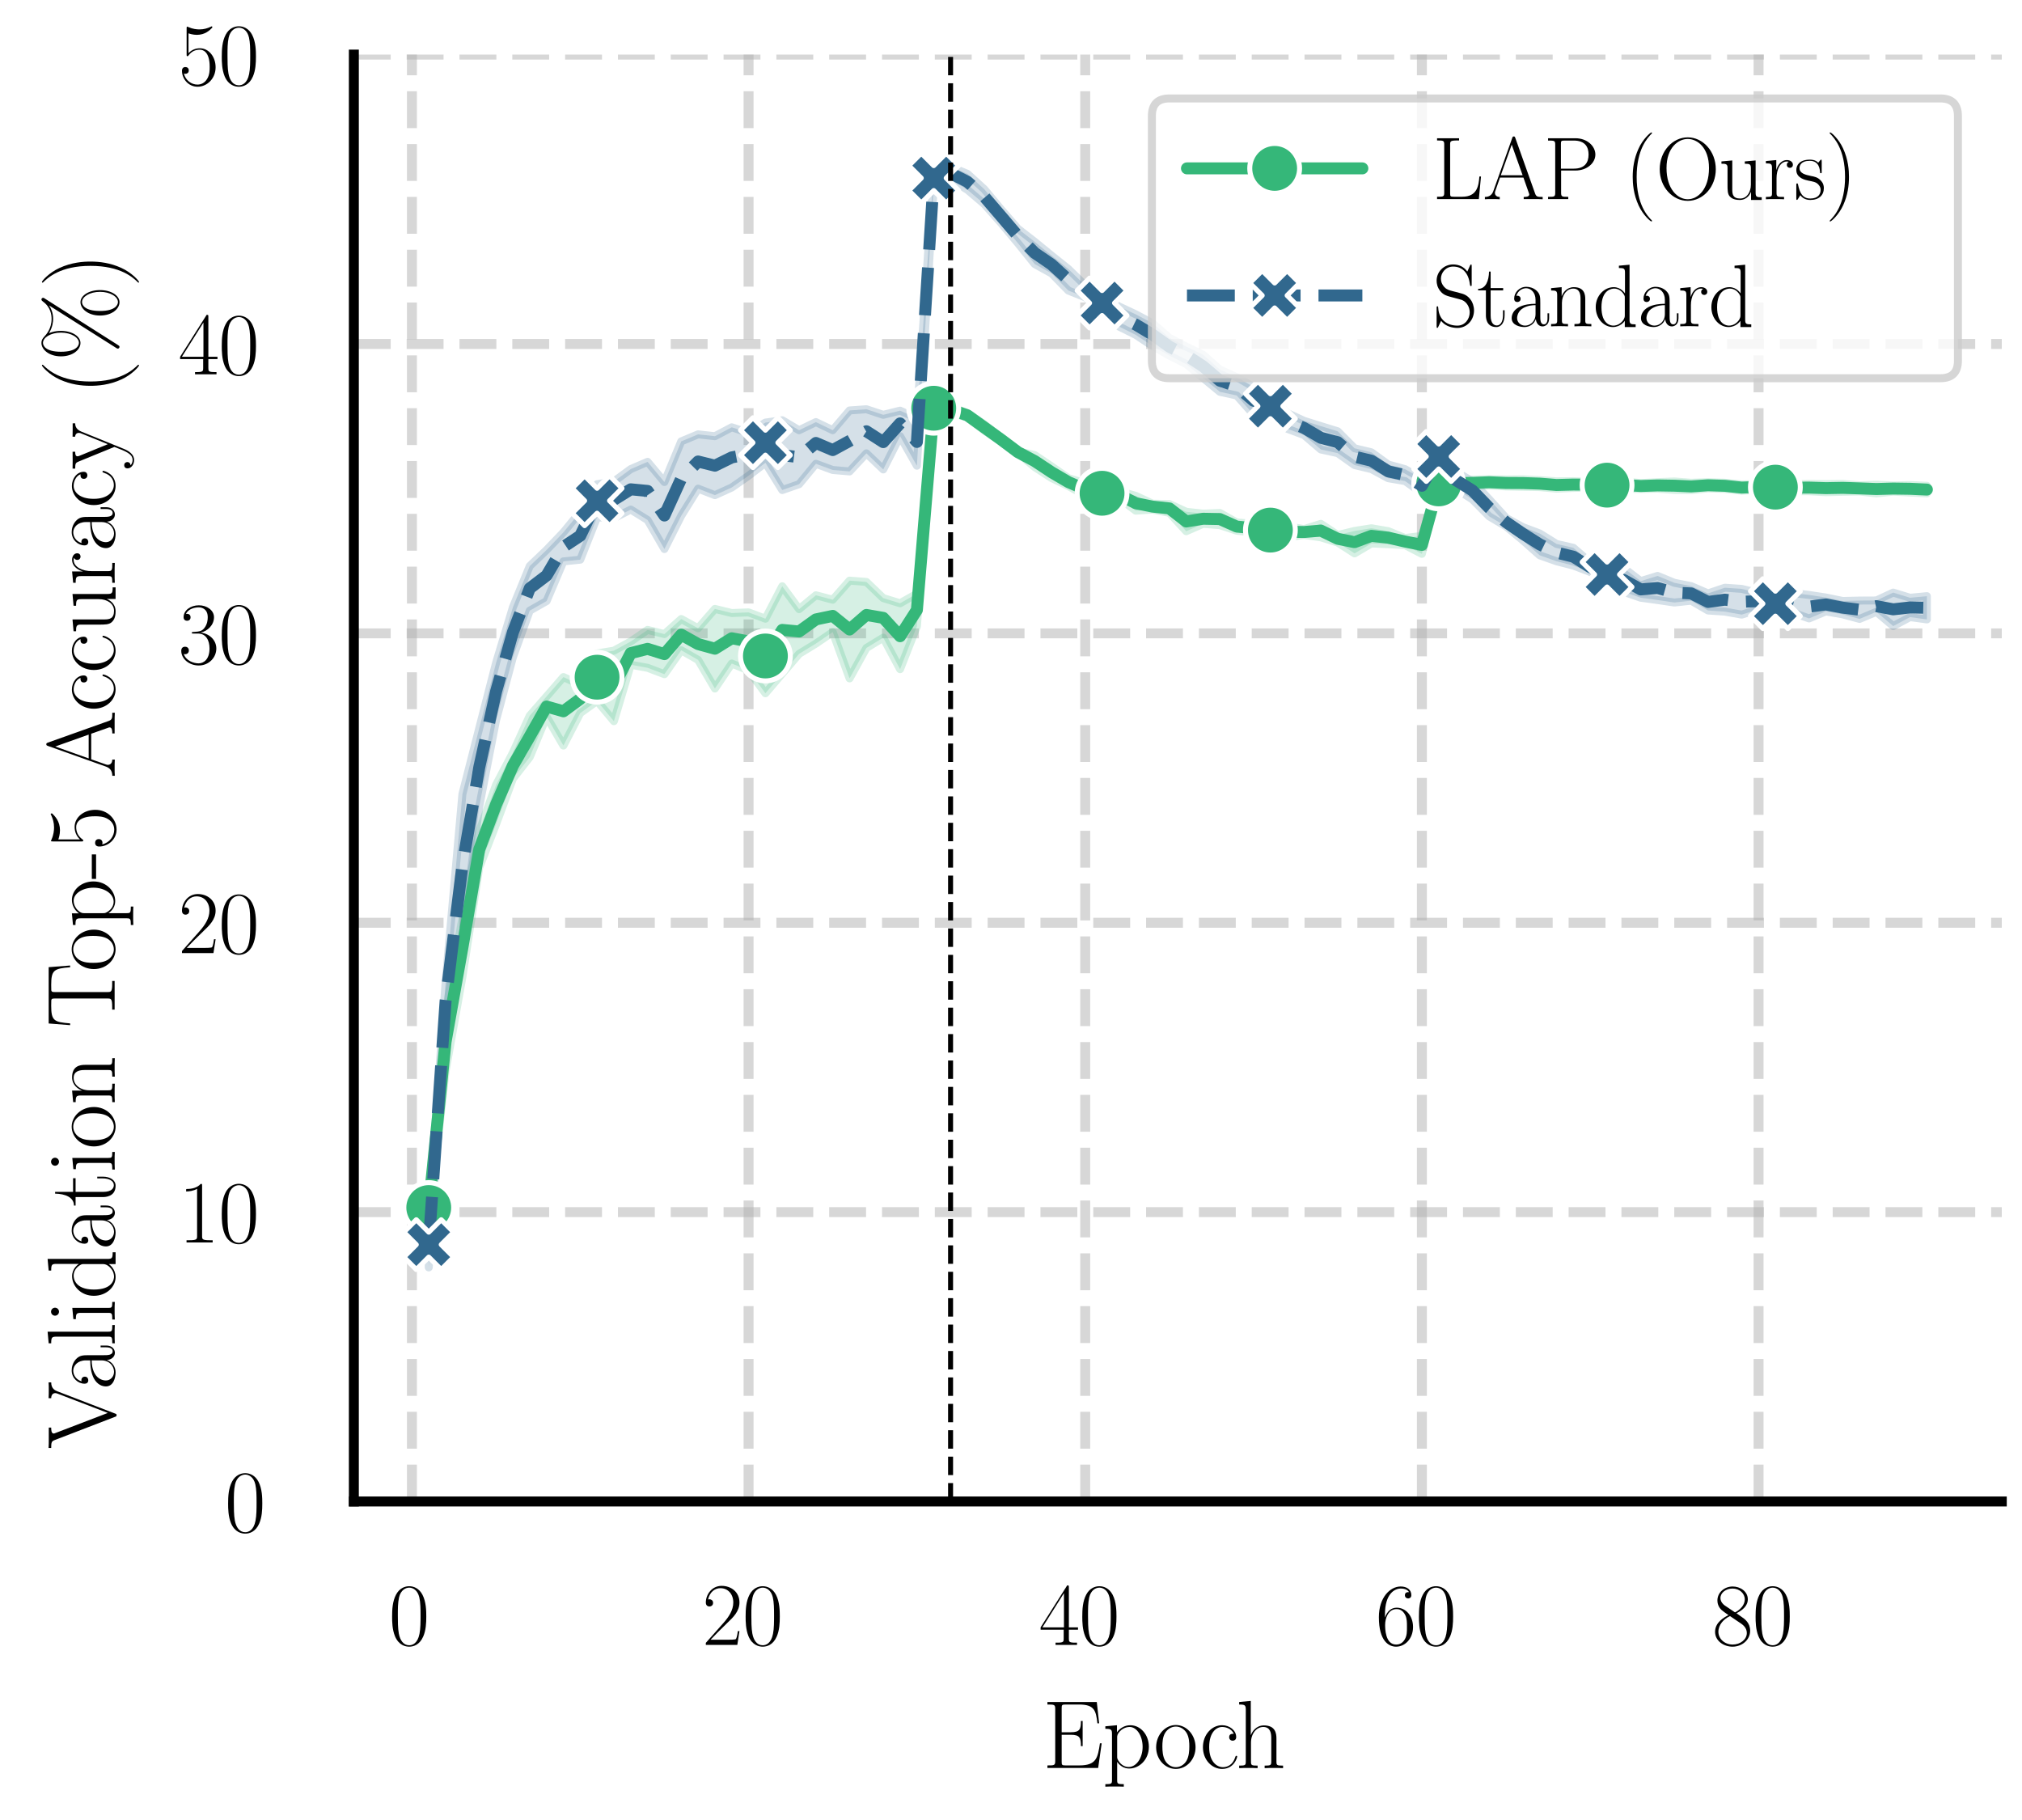 <?xml version="1.0" encoding="utf-8" standalone="no"?>
<!DOCTYPE svg PUBLIC "-//W3C//DTD SVG 1.1//EN"
  "http://www.w3.org/Graphics/SVG/1.1/DTD/svg11.dtd">
<svg xmlns:xlink="http://www.w3.org/1999/xlink" width="202.904pt" height="182.614pt" viewBox="0 0 202.904 182.614" xmlns="http://www.w3.org/2000/svg" version="1.1">
 <defs>
  <style type="text/css">*{stroke-linejoin: round; stroke-linecap: butt}</style>
 </defs>
 <g id="figure_1">
  <g id="patch_1">
   <path d="M 0 182.614 
L 202.904 182.614 
L 202.904 0 
L 0 0 
z
" style="fill: #ffffff"/>
  </g>
  <g id="axes_1">
   <g id="patch_2">
    <path d="M 35.508 150.656 
L 200.875 150.656 
L 200.875 5.478 
L 35.508 5.478 
z
" style="fill: #ffffff"/>
   </g>
   <g id="matplotlib.axis_1">
    <g id="xtick_1">
     <g id="line2d_1">
      <path d="M 41.336 150.656 
L 41.336 5.478 
" clip-path="url(#p62f55ab76c)" style="fill: none; stroke-dasharray: 3.7,1.6; stroke-dashoffset: 0; stroke: #b0b0b0; stroke-opacity: 0.5"/>
     </g>
     <g id="text_1">
      <!-- $\mathdefault{0}$ -->
      <g transform="translate(39.007 165.044) scale(0.088 -0.088)">
       <defs>
        <path id="CMR17-30" d="M 2688 2025 
C 2688 2416 2682 3080 2413 3591 
C 2176 4039 1798 4198 1466 4198 
C 1158 4198 768 4058 525 3597 
C 269 3118 243 2524 243 2025 
C 243 1661 250 1106 448 619 
C 723 -39 1216 -128 1466 -128 
C 1760 -128 2208 -7 2470 600 
C 2662 1042 2688 1559 2688 2025 
z
M 1466 -26 
C 1056 -26 813 325 723 812 
C 653 1188 653 1738 653 2096 
C 653 2588 653 2997 736 3387 
C 858 3929 1216 4096 1466 4096 
C 1728 4096 2067 3923 2189 3400 
C 2272 3036 2278 2607 2278 2096 
C 2278 1680 2278 1169 2202 792 
C 2067 95 1690 -26 1466 -26 
z
" transform="scale(0.016)"/>
       </defs>
       <use xlink:href="#CMR17-30" transform="scale(0.996)"/>
      </g>
     </g>
    </g>
    <g id="xtick_2">
     <g id="line2d_2">
      <path d="M 75.118 150.656 
L 75.118 5.478 
" clip-path="url(#p62f55ab76c)" style="fill: none; stroke-dasharray: 3.7,1.6; stroke-dashoffset: 0; stroke: #b0b0b0; stroke-opacity: 0.5"/>
     </g>
     <g id="text_2">
      <!-- $\mathdefault{20}$ -->
      <g transform="translate(70.461 165.044) scale(0.088 -0.088)">
       <defs>
        <path id="CMR17-32" d="M 2669 989 
L 2554 989 
C 2490 536 2438 459 2413 420 
C 2381 369 1920 369 1830 369 
L 602 369 
C 832 619 1280 1072 1824 1597 
C 2214 1967 2669 2402 2669 3035 
C 2669 3790 2067 4224 1395 4224 
C 691 4224 262 3604 262 3030 
C 262 2780 448 2748 525 2748 
C 589 2748 781 2787 781 3010 
C 781 3207 614 3264 525 3264 
C 486 3264 448 3258 422 3245 
C 544 3790 915 4058 1306 4058 
C 1862 4058 2227 3617 2227 3035 
C 2227 2479 1901 2000 1536 1584 
L 262 146 
L 262 0 
L 2515 0 
L 2669 989 
z
" transform="scale(0.016)"/>
       </defs>
       <use xlink:href="#CMR17-32" transform="scale(0.996)"/>
       <use xlink:href="#CMR17-30" transform="translate(45.69 0) scale(0.996)"/>
      </g>
     </g>
    </g>
    <g id="xtick_3">
     <g id="line2d_3">
      <path d="M 108.901 150.656 
L 108.901 5.478 
" clip-path="url(#p62f55ab76c)" style="fill: none; stroke-dasharray: 3.7,1.6; stroke-dashoffset: 0; stroke: #b0b0b0; stroke-opacity: 0.5"/>
     </g>
     <g id="text_3">
      <!-- $\mathdefault{40}$ -->
      <g transform="translate(104.244 165.044) scale(0.088 -0.088)">
       <defs>
        <path id="CMR17-34" d="M 2150 4122 
C 2150 4256 2144 4256 2029 4256 
L 128 1254 
L 128 1088 
L 1779 1088 
L 1779 457 
C 1779 224 1766 160 1318 160 
L 1197 160 
L 1197 0 
C 1402 0 1747 0 1965 0 
C 2182 0 2528 0 2733 0 
L 2733 160 
L 2611 160 
C 2163 160 2150 224 2150 457 
L 2150 1088 
L 2803 1088 
L 2803 1254 
L 2150 1254 
L 2150 4122 
z
M 1798 3703 
L 1798 1254 
L 256 1254 
L 1798 3703 
z
" transform="scale(0.016)"/>
       </defs>
       <use xlink:href="#CMR17-34" transform="scale(0.996)"/>
       <use xlink:href="#CMR17-30" transform="translate(45.69 0) scale(0.996)"/>
      </g>
     </g>
    </g>
    <g id="xtick_4">
     <g id="line2d_4">
      <path d="M 142.684 150.656 
L 142.684 5.478 
" clip-path="url(#p62f55ab76c)" style="fill: none; stroke-dasharray: 3.7,1.6; stroke-dashoffset: 0; stroke: #b0b0b0; stroke-opacity: 0.5"/>
     </g>
     <g id="text_4">
      <!-- $\mathdefault{60}$ -->
      <g transform="translate(138.026 165.044) scale(0.088 -0.088)">
       <defs>
        <path id="CMR17-36" d="M 678 2176 
C 678 3690 1395 4032 1811 4032 
C 1946 4032 2272 4009 2400 3776 
C 2298 3776 2106 3776 2106 3553 
C 2106 3381 2246 3323 2336 3323 
C 2394 3323 2566 3348 2566 3560 
C 2566 3954 2246 4179 1805 4179 
C 1043 4179 243 3390 243 1984 
C 243 253 966 -128 1478 -128 
C 2099 -128 2688 427 2688 1283 
C 2688 2081 2170 2662 1517 2662 
C 1126 2662 838 2407 678 1960 
L 678 2176 
z
M 1478 25 
C 691 25 691 1200 691 1436 
C 691 1896 909 2560 1504 2560 
C 1613 2560 1926 2560 2138 2120 
C 2253 1870 2253 1609 2253 1289 
C 2253 944 2253 690 2118 434 
C 1978 171 1773 25 1478 25 
z
" transform="scale(0.016)"/>
       </defs>
       <use xlink:href="#CMR17-36" transform="scale(0.996)"/>
       <use xlink:href="#CMR17-30" transform="translate(45.69 0) scale(0.996)"/>
      </g>
     </g>
    </g>
    <g id="xtick_5">
     <g id="line2d_5">
      <path d="M 176.467 150.656 
L 176.467 5.478 
" clip-path="url(#p62f55ab76c)" style="fill: none; stroke-dasharray: 3.7,1.6; stroke-dashoffset: 0; stroke: #b0b0b0; stroke-opacity: 0.5"/>
     </g>
     <g id="text_5">
      <!-- $\mathdefault{80}$ -->
      <g transform="translate(171.809 165.044) scale(0.088 -0.088)">
       <defs>
        <path id="CMR17-38" d="M 1741 2264 
C 2144 2467 2554 2773 2554 3263 
C 2554 3841 1990 4179 1472 4179 
C 890 4179 378 3759 378 3180 
C 378 3021 416 2747 666 2505 
C 730 2442 998 2251 1171 2130 
C 883 1983 211 1634 211 934 
C 211 279 838 -128 1459 -128 
C 2144 -128 2720 362 2720 1010 
C 2720 1590 2330 1857 2074 2029 
L 1741 2264 
z
M 902 2822 
C 851 2854 595 3051 595 3351 
C 595 3739 998 4032 1459 4032 
C 1965 4032 2336 3676 2336 3262 
C 2336 2669 1670 2331 1638 2331 
C 1632 2331 1626 2331 1574 2370 
L 902 2822 
z
M 2080 1519 
C 2176 1449 2483 1240 2483 851 
C 2483 381 2010 25 1472 25 
C 890 25 448 438 448 940 
C 448 1443 838 1862 1280 2060 
L 2080 1519 
z
" transform="scale(0.016)"/>
       </defs>
       <use xlink:href="#CMR17-38" transform="scale(0.996)"/>
       <use xlink:href="#CMR17-30" transform="translate(45.69 0) scale(0.996)"/>
      </g>
     </g>
    </g>
    <g id="text_6">
     <!-- Epoch -->
     <g transform="translate(104.608 177.391) scale(0.096 -0.096)">
      <defs>
       <path id="CMR17-45" d="M 3885 1615 
L 3770 1615 
C 3629 676 3546 166 2419 166 
L 1530 166 
C 1274 166 1261 197 1261 414 
L 1261 2176 
L 1862 2176 
C 2464 2176 2522 1960 2522 1430 
L 2637 1430 
L 2637 3081 
L 2522 3081 
C 2522 2557 2464 2342 1862 2342 
L 1261 2342 
L 1261 3913 
C 1261 4128 1274 4160 1530 4160 
L 2406 4160 
C 3398 4160 3514 3769 3603 2929 
L 3718 2929 
L 3565 4325 
L 326 4325 
L 326 4160 
C 768 4160 838 4160 838 3874 
L 838 451 
C 838 166 768 166 326 166 
L 326 0 
L 3654 0 
L 3885 1615 
z
" transform="scale(0.016)"/>
       <path id="CMR17-70" d="M 1408 -1063 
C 998 -1063 973 -1037 973 -789 
L 973 402 
C 1158 134 1427 -38 1766 -38 
C 2406 -38 3053 523 3053 1388 
C 3053 2191 2496 2802 1837 2802 
C 1453 2802 1139 2592 960 2338 
L 960 2802 
L 198 2732 
L 198 2567 
C 576 2567 634 2528 634 2223 
L 634 -789 
C 634 -1031 608 -1063 198 -1063 
L 198 -1228 
C 352 -1216 634 -1216 800 -1216 
C 966 -1216 1254 -1216 1408 -1228 
L 1408 -1063 
z
M 973 2012 
C 973 2102 973 2235 1222 2471 
C 1254 2497 1472 2688 1792 2688 
C 2259 2688 2643 2108 2643 1382 
C 2643 656 2234 64 1728 64 
C 1498 64 1248 172 1056 472 
C 973 612 973 650 973 752 
L 973 2012 
z
" transform="scale(0.016)"/>
       <path id="CMR17-6f" d="M 2758 1356 
C 2758 2176 2163 2816 1466 2816 
C 768 2816 173 2176 173 1356 
C 173 551 768 -64 1466 -64 
C 2163 -64 2758 551 2758 1356 
z
M 1466 51 
C 1165 51 909 230 762 480 
C 602 767 582 1126 582 1408 
C 582 1677 595 2010 762 2298 
C 890 2509 1139 2714 1466 2714 
C 1754 2714 1997 2554 2150 2330 
C 2349 2029 2349 1607 2349 1408 
C 2349 1158 2336 775 2163 467 
C 1984 173 1709 51 1466 51 
z
" transform="scale(0.016)"/>
       <path id="CMR17-63" d="M 2234 2240 
C 2112 2240 1933 2240 1933 2017 
C 1933 1838 2080 1787 2163 1787 
C 2208 1787 2394 1807 2394 2024 
C 2394 2467 1958 2803 1466 2803 
C 787 2803 211 2178 211 1363 
C 211 516 813 -64 1466 -64 
C 2259 -64 2458 677 2458 748 
C 2458 774 2451 793 2406 793 
C 2362 793 2355 787 2330 703 
C 2163 180 1798 51 1523 51 
C 1114 51 621 427 621 1369 
C 621 2338 1094 2688 1472 2688 
C 1722 2688 2093 2573 2234 2240 
z
" transform="scale(0.016)"/>
       <path id="CMR17-68" d="M 2656 1933 
C 2656 2259 2592 2790 1837 2790 
C 1312 2790 1056 2368 979 2157 
L 973 2157 
L 973 4396 
L 211 4326 
L 211 4160 
C 589 4160 646 4122 646 3817 
L 646 426 
C 646 184 621 153 211 153 
L 211 -13 
C 365 0 646 0 813 0 
C 979 0 1267 0 1421 -13 
L 1421 153 
C 1011 153 986 178 986 428 
L 986 1658 
C 986 2247 1344 2688 1792 2688 
C 2266 2688 2317 2266 2317 1958 
L 2317 428 
C 2317 184 2291 153 1882 153 
L 1882 -13 
C 2035 0 2317 0 2483 0 
C 2650 0 2938 0 3091 -13 
L 3091 153 
C 2682 153 2656 178 2656 428 
L 2656 1933 
z
" transform="scale(0.016)"/>
      </defs>
      <use xlink:href="#CMR17-45" transform="scale(0.996)"/>
      <use xlink:href="#CMR17-70" transform="translate(62.586 0) scale(0.996)"/>
      <use xlink:href="#CMR17-6f" transform="translate(116.084 0) scale(0.996)"/>
      <use xlink:href="#CMR17-63" transform="translate(164.377 0) scale(0.996)"/>
      <use xlink:href="#CMR17-68" transform="translate(202.26 0) scale(0.996)"/>
     </g>
    </g>
   </g>
   <g id="matplotlib.axis_2">
    <g id="ytick_1">
     <g id="line2d_6">
      <path d="M 35.508 150.656 
L 200.875 150.656 
" clip-path="url(#p62f55ab76c)" style="fill: none; stroke-dasharray: 3.7,1.6; stroke-dashoffset: 0; stroke: #b0b0b0; stroke-opacity: 0.5"/>
     </g>
     <g id="text_7">
      <!-- 0 -->
      <g transform="translate(22.551 153.7) scale(0.088 -0.088)">
       <use xlink:href="#CMR17-30" transform="scale(0.996)"/>
      </g>
     </g>
    </g>
    <g id="ytick_2">
     <g id="line2d_7">
      <path d="M 35.508 121.621 
L 200.875 121.621 
" clip-path="url(#p62f55ab76c)" style="fill: none; stroke-dasharray: 3.7,1.6; stroke-dashoffset: 0; stroke: #b0b0b0; stroke-opacity: 0.5"/>
     </g>
     <g id="text_8">
      <!-- 10 -->
      <g transform="translate(17.893 124.665) scale(0.088 -0.088)">
       <defs>
        <path id="CMR17-31" d="M 1702 4058 
C 1702 4192 1696 4192 1606 4192 
C 1357 3916 979 3827 621 3827 
C 602 3827 570 3827 563 3808 
C 557 3795 557 3782 557 3648 
C 755 3648 1088 3686 1344 3839 
L 1344 461 
C 1344 236 1331 160 781 160 
L 589 160 
L 589 0 
C 896 0 1216 0 1523 0 
C 1830 0 2150 0 2458 0 
L 2458 160 
L 2266 160 
C 1715 160 1702 230 1702 458 
L 1702 4058 
z
" transform="scale(0.016)"/>
       </defs>
       <use xlink:href="#CMR17-31" transform="scale(0.996)"/>
       <use xlink:href="#CMR17-30" transform="translate(45.69 0) scale(0.996)"/>
      </g>
     </g>
    </g>
    <g id="ytick_3">
     <g id="line2d_8">
      <path d="M 35.508 92.585 
L 200.875 92.585 
" clip-path="url(#p62f55ab76c)" style="fill: none; stroke-dasharray: 3.7,1.6; stroke-dashoffset: 0; stroke: #b0b0b0; stroke-opacity: 0.5"/>
     </g>
     <g id="text_9">
      <!-- 20 -->
      <g transform="translate(17.893 95.629) scale(0.088 -0.088)">
       <use xlink:href="#CMR17-32" transform="scale(0.996)"/>
       <use xlink:href="#CMR17-30" transform="translate(45.69 0) scale(0.996)"/>
      </g>
     </g>
    </g>
    <g id="ytick_4">
     <g id="line2d_9">
      <path d="M 35.508 63.55 
L 200.875 63.55 
" clip-path="url(#p62f55ab76c)" style="fill: none; stroke-dasharray: 3.7,1.6; stroke-dashoffset: 0; stroke: #b0b0b0; stroke-opacity: 0.5"/>
     </g>
     <g id="text_10">
      <!-- 30 -->
      <g transform="translate(17.893 66.594) scale(0.088 -0.088)">
       <defs>
        <path id="CMR17-33" d="M 1414 2157 
C 1984 2157 2234 1662 2234 1090 
C 2234 320 1824 25 1453 25 
C 1114 25 563 194 390 693 
C 422 680 454 680 486 680 
C 640 680 755 782 755 948 
C 755 1133 614 1216 486 1216 
C 378 1216 211 1165 211 926 
C 211 335 787 -128 1466 -128 
C 2176 -128 2720 430 2720 1085 
C 2720 1707 2208 2157 1600 2227 
C 2086 2328 2554 2756 2554 3329 
C 2554 3820 2048 4179 1472 4179 
C 890 4179 378 3829 378 3329 
C 378 3110 544 3072 627 3072 
C 762 3072 877 3155 877 3321 
C 877 3486 762 3569 627 3569 
C 602 3569 570 3569 544 3557 
C 730 3959 1235 4032 1459 4032 
C 1683 4032 2106 3925 2106 3320 
C 2106 3143 2080 2828 1862 2550 
C 1670 2304 1453 2304 1242 2284 
C 1210 2284 1062 2269 1037 2269 
C 992 2263 966 2257 966 2208 
C 966 2163 973 2157 1101 2157 
L 1414 2157 
z
" transform="scale(0.016)"/>
       </defs>
       <use xlink:href="#CMR17-33" transform="scale(0.996)"/>
       <use xlink:href="#CMR17-30" transform="translate(45.69 0) scale(0.996)"/>
      </g>
     </g>
    </g>
    <g id="ytick_5">
     <g id="line2d_10">
      <path d="M 35.508 34.514 
L 200.875 34.514 
" clip-path="url(#p62f55ab76c)" style="fill: none; stroke-dasharray: 3.7,1.6; stroke-dashoffset: 0; stroke: #b0b0b0; stroke-opacity: 0.5"/>
     </g>
     <g id="text_11">
      <!-- 40 -->
      <g transform="translate(17.893 37.558) scale(0.088 -0.088)">
       <use xlink:href="#CMR17-34" transform="scale(0.996)"/>
       <use xlink:href="#CMR17-30" transform="translate(45.69 0) scale(0.996)"/>
      </g>
     </g>
    </g>
    <g id="ytick_6">
     <g id="line2d_11">
      <path d="M 35.508 5.478 
L 200.875 5.478 
" clip-path="url(#p62f55ab76c)" style="fill: none; stroke-dasharray: 3.7,1.6; stroke-dashoffset: 0; stroke: #b0b0b0; stroke-opacity: 0.5"/>
     </g>
     <g id="text_12">
      <!-- 50 -->
      <g transform="translate(17.893 8.523) scale(0.088 -0.088)">
       <defs>
        <path id="CMR17-35" d="M 730 3692 
C 794 3666 1056 3584 1325 3584 
C 1920 3584 2246 3911 2432 4100 
C 2432 4157 2432 4192 2394 4192 
C 2387 4192 2374 4192 2323 4163 
C 2099 4058 1837 3973 1517 3973 
C 1325 3973 1037 3999 723 4139 
C 653 4171 640 4171 634 4171 
C 602 4171 595 4164 595 4037 
L 595 2203 
C 595 2089 595 2057 659 2057 
C 691 2057 704 2070 736 2114 
C 941 2401 1222 2522 1542 2522 
C 1766 2522 2246 2382 2246 1289 
C 2246 1085 2246 715 2054 421 
C 1894 159 1645 25 1370 25 
C 947 25 518 320 403 814 
C 429 807 480 795 506 795 
C 589 795 749 840 749 1038 
C 749 1210 627 1280 506 1280 
C 358 1280 262 1190 262 1011 
C 262 454 704 -128 1382 -128 
C 2042 -128 2669 440 2669 1264 
C 2669 2030 2170 2624 1549 2624 
C 1222 2624 947 2503 730 2274 
L 730 3692 
z
" transform="scale(0.016)"/>
       </defs>
       <use xlink:href="#CMR17-35" transform="scale(0.996)"/>
       <use xlink:href="#CMR17-30" transform="translate(45.69 0) scale(0.996)"/>
      </g>
     </g>
    </g>
    <g id="text_13">
     <!-- Validation Top-5 Accuracy (\%) -->
     <g transform="translate(11.502 145.383) rotate(-90) scale(0.096 -0.096)">
      <defs>
       <path id="CMR17-56" d="M 3776 3745 
C 3834 3886 3936 4160 4365 4160 
L 4365 4332 
C 4218 4319 4051 4319 3891 4319 
C 3738 4319 3475 4319 3328 4332 
L 3328 4160 
C 3648 4160 3661 3936 3661 3898 
C 3661 3827 3642 3783 3622 3732 
L 2362 446 
L 1043 3886 
C 1024 3931 1011 3963 1011 3994 
C 1011 4160 1267 4160 1402 4160 
L 1402 4319 
C 1197 4319 896 4319 685 4319 
C 518 4319 218 4319 64 4332 
L 64 4160 
C 435 4160 506 4135 582 3931 
L 2106 -26 
C 2138 -115 2144 -128 2214 -128 
C 2285 -128 2291 -115 2323 -26 
L 3776 3745 
z
" transform="scale(0.016)"/>
       <path id="CMR17-61" d="M 2304 1653 
C 2304 2072 2304 2294 2035 2543 
C 1798 2752 1523 2816 1306 2816 
C 800 2816 435 2407 435 1971 
C 435 1728 627 1728 666 1728 
C 749 1728 896 1778 896 1954 
C 896 2112 774 2181 666 2181 
C 640 2181 608 2174 589 2168 
C 723 2592 1069 2714 1293 2714 
C 1613 2714 1965 2429 1965 1885 
L 1965 1600 
C 1587 1600 1133 1549 774 1357 
C 371 1133 256 813 256 570 
C 256 77 832 -64 1171 -64 
C 1523 -64 1850 139 1990 511 
C 2003 233 2182 -18 2464 -18 
C 2598 -18 2938 70 2938 567 
L 2938 920 
L 2822 920 
L 2822 562 
C 2822 178 2650 128 2566 128 
C 2304 128 2304 458 2304 738 
L 2304 1653 
z
M 1965 870 
C 1965 317 1568 38 1216 38 
C 896 38 646 275 646 570 
C 646 761 730 1100 1101 1305 
C 1408 1478 1760 1504 1965 1504 
L 1965 870 
z
" transform="scale(0.016)"/>
       <path id="CMR17-6c" d="M 979 4396 
L 218 4326 
L 218 4160 
C 595 4160 653 4122 653 3817 
L 653 426 
C 653 184 627 153 218 153 
L 218 -13 
C 371 0 653 0 813 0 
C 979 0 1261 0 1414 -13 
L 1414 153 
C 1005 153 979 178 979 426 
L 979 4396 
z
" transform="scale(0.016)"/>
       <path id="CMR17-69" d="M 992 3909 
C 992 4049 877 4170 730 4170 
C 589 4170 467 4056 467 3909 
C 467 3769 582 3648 730 3648 
C 870 3648 992 3763 992 3909 
z
M 243 2706 
L 243 2541 
C 602 2541 653 2502 653 2197 
L 653 427 
C 653 184 627 153 218 153 
L 218 -13 
C 371 0 646 0 806 0 
C 960 0 1222 0 1370 -13 
L 1370 153 
C 992 153 979 191 979 420 
L 979 2776 
L 243 2706 
z
" transform="scale(0.016)"/>
       <path id="CMR17-64" d="M 1869 4326 
L 1869 4160 
C 2246 4160 2304 4122 2304 3820 
L 2304 2345 
C 2278 2377 2016 2790 1498 2790 
C 845 2790 211 2208 211 1364 
C 211 525 806 -64 1434 -64 
C 1978 -64 2259 337 2291 380 
L 2291 -63 
L 3066 -63 
L 3066 128 
C 2688 128 2630 166 2630 473 
L 2630 4396 
L 1869 4326 
z
M 2291 755 
C 2291 563 2176 390 2029 262 
C 1811 70 1594 38 1472 38 
C 1286 38 621 134 621 1356 
C 621 2612 1363 2688 1530 2688 
C 1824 2688 2061 2522 2208 2291 
C 2291 2157 2291 2138 2291 2023 
L 2291 755 
z
" transform="scale(0.016)"/>
       <path id="CMR17-74" d="M 966 2560 
L 1862 2560 
L 1862 2725 
L 966 2725 
L 966 3904 
L 851 3904 
C 838 3245 614 2668 70 2668 
L 70 2560 
L 627 2560 
L 627 771 
C 627 650 627 -64 1370 -64 
C 1747 -64 1965 306 1965 777 
L 1965 1140 
L 1850 1140 
L 1850 783 
C 1850 344 1677 51 1408 51 
C 1222 51 966 178 966 758 
L 966 2560 
z
" transform="scale(0.016)"/>
       <path id="CMR17-6e" d="M 2656 1933 
C 2656 2259 2592 2790 1837 2790 
C 1331 2790 1069 2400 973 2144 
L 966 2144 
L 966 2790 
L 211 2720 
L 211 2554 
C 589 2554 646 2515 646 2208 
L 646 428 
C 646 184 621 153 211 153 
L 211 -13 
C 365 0 646 0 813 0 
C 979 0 1267 0 1421 -13 
L 1421 153 
C 1011 153 986 178 986 428 
L 986 1658 
C 986 2247 1344 2688 1792 2688 
C 2266 2688 2317 2266 2317 1958 
L 2317 428 
C 2317 184 2291 153 1882 153 
L 1882 -13 
C 2035 0 2317 0 2483 0 
C 2650 0 2938 0 3091 -13 
L 3091 153 
C 2682 153 2656 178 2656 428 
L 2656 1933 
z
" transform="scale(0.016)"/>
       <path id="CMR17-54" d="M 3981 4326 
L 288 4326 
L 179 2918 
L 294 2918 
C 378 3976 467 4160 1453 4160 
C 1568 4160 1754 4160 1805 4154 
C 1926 4135 1926 4058 1926 3912 
L 1926 459 
C 1926 230 1907 160 1376 160 
L 1197 160 
L 1197 0 
C 1504 0 1824 0 2138 0 
C 2451 0 2771 0 3078 0 
L 3078 160 
L 2899 160 
C 2368 160 2349 230 2349 459 
L 2349 3912 
C 2349 4052 2349 4129 2464 4154 
C 2515 4160 2701 4160 2816 4160 
C 3795 4160 3891 3976 3974 2918 
L 4090 2918 
L 3981 4326 
z
" transform="scale(0.016)"/>
       <path id="CMR17-2d" d="M 1632 1216 
L 1632 1496 
L 26 1496 
L 26 1216 
L 1632 1216 
z
" transform="scale(0.016)"/>
       <path id="CMR17-41" d="M 2323 4378 
C 2291 4461 2278 4480 2214 4480 
C 2150 4480 2138 4461 2106 4378 
L 749 566 
C 627 223 371 153 147 153 
L 147 -13 
C 262 0 518 0 640 0 
C 800 0 1056 0 1210 -13 
L 1210 153 
C 909 153 864 361 864 439 
C 864 497 877 530 890 569 
L 1229 1536 
L 2906 1536 
L 3290 442 
C 3322 365 3322 352 3322 327 
C 3322 153 3046 153 2925 153 
L 2925 0 
C 3110 0 3443 0 3642 0 
C 3808 0 4128 0 4282 -13 
L 4282 153 
C 3942 153 3827 153 3744 387 
L 2323 4378 
z
M 2067 3893 
L 2848 1702 
L 1286 1702 
L 2067 3893 
z
" transform="scale(0.016)"/>
       <path id="CMR17-75" d="M 1882 2693 
L 1882 2528 
C 2259 2528 2317 2489 2317 2186 
L 2317 1032 
C 2317 500 2029 38 1555 38 
C 1030 38 986 348 986 678 
L 986 2763 
L 211 2693 
L 211 2528 
C 467 2528 640 2528 646 2274 
L 646 1058 
C 646 633 646 361 813 183 
C 896 101 1056 -64 1517 -64 
C 2061 -64 2272 377 2323 506 
L 2330 506 
L 2330 -63 
L 3091 -63 
L 3091 128 
C 2714 128 2656 166 2656 473 
L 2656 2763 
L 1882 2693 
z
" transform="scale(0.016)"/>
       <path id="CMR17-72" d="M 960 1497 
C 960 2112 1222 2688 1702 2688 
C 1747 2688 1792 2682 1837 2662 
C 1837 2662 1696 2617 1696 2452 
C 1696 2298 1818 2234 1914 2234 
C 1990 2234 2131 2279 2131 2458 
C 2131 2663 1926 2790 1709 2790 
C 1222 2790 1011 2317 947 2093 
L 941 2093 
L 941 2790 
L 198 2720 
L 198 2554 
C 576 2554 634 2515 634 2208 
L 634 428 
C 634 184 608 153 198 153 
L 198 -13 
C 352 0 646 0 813 0 
C 998 0 1325 0 1498 -13 
L 1498 153 
C 1037 153 960 153 960 440 
L 960 1497 
z
" transform="scale(0.016)"/>
       <path id="CMR17-79" d="M 2496 2197 
C 2656 2586 2944 2586 3034 2586 
L 3034 2752 
C 2912 2752 2752 2752 2630 2752 
C 2496 2752 2285 2752 2157 2758 
L 2157 2592 
C 2400 2573 2406 2394 2406 2343 
C 2406 2280 2394 2248 2362 2171 
L 1664 449 
L 902 2306 
C 870 2382 870 2426 870 2433 
C 870 2573 1018 2586 1171 2586 
L 1171 2758 
C 1018 2752 742 2752 582 2752 
C 410 2752 205 2752 64 2758 
L 64 2586 
C 410 2586 448 2554 531 2350 
L 1485 15 
C 1197 -738 1030 -1178 627 -1178 
C 557 -1178 397 -1159 282 -1044 
C 429 -1031 493 -942 493 -833 
C 493 -725 416 -629 288 -629 
C 147 -629 77 -725 77 -840 
C 77 -1095 339 -1280 627 -1280 
C 998 -1280 1229 -922 1357 -604 
L 2496 2197 
z
" transform="scale(0.016)"/>
       <path id="CMR17-28" d="M 1958 -1561 
C 1958 -1555 1958 -1542 1939 -1523 
C 1645 -1224 858 -407 858 1581 
C 858 3569 1632 4379 1946 4697 
C 1946 4704 1958 4717 1958 4736 
C 1958 4755 1939 4768 1914 4768 
C 1843 4768 1299 4296 986 3594 
C 666 2887 576 2199 576 1588 
C 576 1128 621 351 1005 -471 
C 1312 -1135 1837 -1600 1914 -1600 
C 1946 -1600 1958 -1587 1958 -1561 
z
" transform="scale(0.016)"/>
       <path id="CMR17-25" d="M 4640 959 
C 4640 1698 4275 2240 3846 2240 
C 3411 2240 2970 1736 2970 959 
C 2970 183 3405 -320 3846 -320 
C 4275 -320 4640 215 4640 959 
z
M 3853 -218 
C 3686 -218 3270 -66 3270 959 
C 3270 1991 3686 2138 3853 2138 
C 4205 2138 4525 1634 4525 959 
C 4525 285 4205 -218 3853 -218 
z
M 4083 4577 
C 4128 4647 4134 4653 4134 4685 
C 4134 4761 4077 4800 4026 4800 
C 3962 4800 3936 4756 3891 4706 
C 3520 4190 3008 4134 2746 4134 
C 2106 4134 1715 4494 1594 4607 
C 1510 4682 1389 4800 1171 4800 
C 736 4800 294 4296 294 3519 
C 294 2743 730 2240 1171 2240 
C 1600 2240 1965 2778 1965 3527 
C 1965 3969 1830 4270 1811 4308 
C 2202 4064 2586 4032 2752 4032 
C 3162 4032 3456 4183 3616 4289 
L 3622 4283 
L 858 -84 
C 800 -174 800 -187 800 -206 
C 800 -276 858 -320 915 -320 
C 973 -320 992 -289 1037 -218 
L 4083 4577 
z
M 1178 2342 
C 1011 2342 595 2494 595 3519 
C 595 4551 1011 4698 1178 4698 
C 1530 4698 1850 4194 1850 3519 
C 1850 2845 1530 2342 1178 2342 
z
" transform="scale(0.016)"/>
       <path id="CMR17-29" d="M 1683 1581 
C 1683 2040 1638 2817 1254 3639 
C 947 4303 422 4768 346 4768 
C 326 4768 301 4761 301 4729 
C 301 4717 307 4710 314 4697 
C 621 4378 1402 3568 1402 1584 
C 1402 -407 627 -1217 314 -1537 
C 307 -1549 301 -1556 301 -1568 
C 301 -1600 326 -1600 346 -1600 
C 416 -1600 960 -1128 1274 -426 
C 1594 281 1683 969 1683 1581 
z
" transform="scale(0.016)"/>
      </defs>
      <use xlink:href="#CMR17-56" transform="scale(0.996)"/>
      <use xlink:href="#CMR17-61" transform="translate(61.265 0) scale(0.996)"/>
      <use xlink:href="#CMR17-6c" transform="translate(106.956 0) scale(0.996)"/>
      <use xlink:href="#CMR17-69" transform="translate(131.827 0) scale(0.996)"/>
      <use xlink:href="#CMR17-64" transform="translate(156.698 0) scale(0.996)"/>
      <use xlink:href="#CMR17-61" transform="translate(207.593 0) scale(0.996)"/>
      <use xlink:href="#CMR17-74" transform="translate(253.284 0) scale(0.996)"/>
      <use xlink:href="#CMR17-69" transform="translate(288.564 0) scale(0.996)"/>
      <use xlink:href="#CMR17-6f" transform="translate(313.435 0) scale(0.996)"/>
      <use xlink:href="#CMR17-6e" transform="translate(359.126 0) scale(0.996)"/>
      <use xlink:href="#CMR17-54" transform="translate(440.097 0) scale(0.996)"/>
      <use xlink:href="#CMR17-6f" transform="translate(498.8 0) scale(0.996)"/>
      <use xlink:href="#CMR17-70" transform="translate(544.49 0) scale(0.996)"/>
      <use xlink:href="#CMR17-2d" transform="translate(595.386 0) scale(0.996)"/>
      <use xlink:href="#CMR17-35" transform="translate(625.462 0) scale(0.996)"/>
      <use xlink:href="#CMR17-41" transform="translate(701.228 0) scale(0.996)"/>
      <use xlink:href="#CMR17-63" transform="translate(770.301 0) scale(0.996)"/>
      <use xlink:href="#CMR17-63" transform="translate(810.786 0) scale(0.996)"/>
      <use xlink:href="#CMR17-75" transform="translate(851.272 0) scale(0.996)"/>
      <use xlink:href="#CMR17-72" transform="translate(902.167 0) scale(0.996)"/>
      <use xlink:href="#CMR17-61" transform="translate(937.448 0) scale(0.996)"/>
      <use xlink:href="#CMR17-63" transform="translate(983.139 0) scale(0.996)"/>
      <use xlink:href="#CMR17-79" transform="translate(1023.624 0) scale(0.996)"/>
      <use xlink:href="#CMR17-28" transform="translate(1101.993 0) scale(0.996)"/>
      <use xlink:href="#CMR17-25" transform="translate(1137.274 0) scale(0.996)"/>
      <use xlink:href="#CMR17-29" transform="translate(1214.193 0) scale(0.996)"/>
     </g>
    </g>
   </g>
   <g id="PolyCollection_1">
    <defs>
     <path id="mcf6e039e60" d="M 43.025 -62.899 
L 43.025 -60.004 
L 44.714 -75.144 
L 46.403 -84.592 
L 48.092 -95.572 
L 49.781 -99.919 
L 51.471 -104.487 
L 53.16 -106.649 
L 54.849 -110.709 
L 56.538 -107.807 
L 58.227 -111.067 
L 59.916 -112.281 
L 61.605 -110.252 
L 63.295 -115.915 
L 64.984 -115.608 
L 66.673 -114.968 
L 68.362 -117.367 
L 70.051 -116.403 
L 71.74 -113.531 
L 73.429 -116.036 
L 75.118 -115.35 
L 76.808 -113.054 
L 78.497 -115.034 
L 80.186 -117.007 
L 81.875 -118.04 
L 83.564 -119.195 
L 85.253 -114.545 
L 86.942 -117.599 
L 88.632 -118.632 
L 90.321 -115.471 
L 92.01 -119.778 
L 93.699 -141.48 
L 95.388 -141.229 
L 97.077 -140.706 
L 98.766 -139.415 
L 100.456 -138.306 
L 102.145 -137.164 
L 103.834 -135.744 
L 105.523 -134.647 
L 107.212 -133.841 
L 108.901 -132.892 
L 110.59 -132.74 
L 112.28 -132.643 
L 113.969 -131.375 
L 115.658 -131.487 
L 117.347 -131.16 
L 119.036 -129.314 
L 120.725 -130.052 
L 122.414 -129.919 
L 124.104 -129.364 
L 125.793 -129.183 
L 127.482 -128.729 
L 129.171 -128.705 
L 130.86 -128.941 
L 132.549 -128.697 
L 134.238 -128.177 
L 135.928 -127.09 
L 137.617 -128.087 
L 139.306 -128.01 
L 140.995 -127.917 
L 142.684 -127.043 
L 144.373 -133.7 
L 146.062 -133.839 
L 147.751 -133.831 
L 149.441 -133.914 
L 151.13 -133.803 
L 152.819 -133.769 
L 154.508 -133.739 
L 156.197 -133.582 
L 157.886 -133.658 
L 159.575 -133.699 
L 161.265 -133.611 
L 162.954 -133.591 
L 164.643 -133.554 
L 166.332 -133.582 
L 168.021 -133.455 
L 169.71 -133.438 
L 171.399 -133.613 
L 173.089 -133.561 
L 174.778 -133.376 
L 176.467 -133.476 
L 178.156 -133.466 
L 179.845 -133.335 
L 181.534 -133.325 
L 183.223 -133.229 
L 184.913 -133.271 
L 186.602 -133.3 
L 188.291 -133.11 
L 189.98 -133.286 
L 191.669 -133.195 
L 193.358 -133.111 
L 193.358 -133.871 
L 193.358 -133.871 
L 191.669 -133.944 
L 189.98 -133.902 
L 188.291 -133.98 
L 186.602 -133.919 
L 184.913 -134.058 
L 183.223 -134.038 
L 181.534 -134.056 
L 179.845 -134.022 
L 178.156 -134.001 
L 176.467 -134.047 
L 174.778 -134.003 
L 173.089 -134.178 
L 171.399 -134.236 
L 169.71 -134.175 
L 168.021 -134.305 
L 166.332 -134.234 
L 164.643 -134.145 
L 162.954 -134.31 
L 161.265 -134.257 
L 159.575 -134.263 
L 157.886 -134.332 
L 156.197 -134.319 
L 154.508 -134.439 
L 152.819 -134.52 
L 151.13 -134.503 
L 149.441 -134.542 
L 147.751 -134.485 
L 146.062 -134.347 
L 144.373 -134.424 
L 142.684 -128.841 
L 140.995 -128.633 
L 139.306 -129.322 
L 137.617 -129.609 
L 135.928 -129.34 
L 134.238 -128.929 
L 132.549 -130.053 
L 130.86 -129.524 
L 129.171 -129.822 
L 127.482 -130.12 
L 125.793 -130.054 
L 124.104 -130.191 
L 122.414 -131.144 
L 120.725 -131.075 
L 119.036 -131.265 
L 117.347 -132.041 
L 115.658 -132.077 
L 113.969 -132.863 
L 112.28 -133.337 
L 110.59 -133.503 
L 108.901 -134.131 
L 107.212 -134.642 
L 105.523 -135.813 
L 103.834 -136.954 
L 102.145 -137.325 
L 100.456 -138.718 
L 98.766 -140.044 
L 97.077 -141.178 
L 95.388 -141.806 
L 93.699 -141.824 
L 92.01 -123.046 
L 90.321 -122.085 
L 88.632 -122.601 
L 86.942 -124.224 
L 85.253 -124.354 
L 83.564 -122.44 
L 81.875 -122.886 
L 80.186 -121.495 
L 78.497 -123.788 
L 76.808 -120.535 
L 75.118 -121.169 
L 73.429 -121.105 
L 71.74 -121.517 
L 70.051 -119.577 
L 68.362 -120.501 
L 66.673 -118.992 
L 64.984 -119.411 
L 63.295 -118.249 
L 61.605 -117.328 
L 59.916 -117.049 
L 58.227 -113.912 
L 56.538 -114.679 
L 54.849 -112.734 
L 53.16 -110.804 
L 51.471 -107.093 
L 49.781 -103.872 
L 48.092 -99.196 
L 46.403 -90.498 
L 44.714 -81.038 
L 43.025 -62.899 
z
" style="stroke: #35b779; stroke-opacity: 0.2; stroke-width: 0.8"/>
    </defs>
    <g clip-path="url(#p62f55ab76c)">
     <use xlink:href="#mcf6e039e60" x="0" y="182.614" style="fill: #35b779; fill-opacity: 0.2; stroke: #35b779; stroke-opacity: 0.2; stroke-width: 0.8"/>
    </g>
   </g>
   <g id="PolyCollection_2">
    <defs>
     <path id="mded842f359" d="M 43.025 -60.017 
L 43.025 -55.445 
L 44.714 -80.274 
L 46.403 -88.63 
L 48.092 -101.701 
L 49.781 -110.363 
L 51.471 -116.678 
L 53.16 -121.345 
L 54.849 -122.303 
L 56.538 -126.286 
L 58.227 -126.457 
L 59.916 -130.708 
L 61.605 -130.624 
L 63.295 -131.487 
L 64.984 -130.437 
L 66.673 -127.526 
L 68.362 -130.867 
L 70.051 -133.584 
L 71.74 -132.932 
L 73.429 -133.699 
L 75.118 -134.881 
L 76.808 -136.18 
L 78.497 -133.445 
L 80.186 -134.033 
L 81.875 -136.078 
L 83.564 -135.457 
L 85.253 -135.313 
L 86.942 -137.128 
L 88.632 -135.513 
L 90.321 -138.85 
L 92.01 -135.885 
L 93.699 -163.897 
L 95.388 -164.589 
L 97.077 -163.577 
L 98.766 -162.142 
L 100.456 -160.234 
L 102.145 -158.216 
L 103.834 -156.118 
L 105.523 -155.183 
L 107.212 -153.459 
L 108.901 -152.782 
L 110.59 -151.493 
L 112.28 -149.855 
L 113.969 -149.014 
L 115.658 -147.895 
L 117.347 -146.934 
L 119.036 -146.085 
L 120.725 -144.691 
L 122.414 -143.3 
L 124.104 -142.931 
L 125.793 -141.017 
L 127.482 -140.757 
L 129.171 -139.594 
L 130.86 -138.961 
L 132.549 -137.514 
L 134.238 -137.147 
L 135.928 -135.95 
L 137.617 -135.545 
L 139.306 -134.631 
L 140.995 -134.346 
L 142.684 -133.158 
L 144.373 -135.843 
L 146.062 -133.58 
L 147.751 -132.51 
L 149.441 -130.801 
L 151.13 -129.795 
L 152.819 -128.399 
L 154.508 -126.896 
L 156.197 -126.297 
L 157.886 -125.865 
L 159.575 -125.221 
L 161.265 -124.083 
L 162.954 -123.223 
L 164.643 -122.64 
L 166.332 -122.409 
L 168.021 -122.16 
L 169.71 -122.342 
L 171.399 -121.359 
L 173.089 -121.245 
L 174.778 -120.945 
L 176.467 -121.478 
L 178.156 -121.093 
L 179.845 -121.161 
L 181.534 -120.563 
L 183.223 -121.268 
L 184.913 -120.97 
L 186.602 -120.514 
L 188.291 -121.223 
L 189.98 -119.795 
L 191.669 -120.695 
L 193.358 -120.464 
L 193.358 -122.797 
L 193.358 -122.797 
L 191.669 -122.636 
L 189.98 -123.155 
L 188.291 -122.364 
L 186.602 -122.355 
L 184.913 -122.315 
L 183.223 -122.662 
L 181.534 -122.92 
L 179.845 -123.113 
L 178.156 -122.992 
L 176.467 -123.113 
L 174.778 -123.526 
L 173.089 -123.645 
L 171.399 -123.073 
L 169.71 -123.803 
L 168.021 -124.137 
L 166.332 -124.829 
L 164.643 -124.306 
L 162.954 -125.603 
L 161.265 -125.853 
L 159.575 -126.185 
L 157.886 -127.649 
L 156.197 -128.036 
L 154.508 -129.087 
L 152.819 -129.722 
L 151.13 -130.648 
L 149.441 -132.511 
L 147.751 -134.302 
L 146.062 -135.329 
L 144.373 -137.779 
L 142.684 -134.588 
L 140.995 -135.541 
L 139.306 -136.004 
L 137.617 -137.23 
L 135.928 -137.634 
L 134.238 -139.338 
L 132.549 -139.859 
L 130.86 -140.388 
L 129.171 -141.173 
L 127.482 -142.958 
L 125.793 -143.792 
L 124.104 -144.766 
L 122.414 -145.529 
L 120.725 -147.023 
L 119.036 -147.832 
L 117.347 -148.712 
L 115.658 -150.177 
L 113.969 -151.075 
L 112.28 -151.868 
L 110.59 -152.922 
L 108.901 -153.966 
L 107.212 -155.619 
L 105.523 -156.967 
L 103.834 -158.352 
L 102.145 -159.66 
L 100.456 -161.604 
L 98.766 -163.634 
L 97.077 -165.173 
L 95.388 -165.871 
L 93.699 -165.595 
L 92.01 -140.659 
L 90.321 -141.409 
L 88.632 -140.993 
L 86.942 -141.552 
L 85.253 -141.431 
L 83.564 -139.451 
L 81.875 -140.262 
L 80.186 -139.446 
L 78.497 -140.45 
L 76.808 -140.213 
L 75.118 -139.189 
L 73.429 -139.739 
L 71.74 -138.847 
L 70.051 -139.033 
L 68.362 -138.328 
L 66.673 -134.249 
L 64.984 -136.274 
L 63.295 -135.548 
L 61.605 -134.305 
L 59.916 -134.032 
L 58.227 -131.259 
L 56.538 -129.197 
L 54.849 -127.434 
L 53.16 -125.818 
L 51.471 -121.689 
L 49.781 -116.108 
L 48.092 -109.549 
L 46.403 -102.944 
L 44.714 -84.063 
L 43.025 -60.017 
z
" style="stroke: #31688e; stroke-opacity: 0.2; stroke-width: 0.8"/>
    </defs>
    <g clip-path="url(#p62f55ab76c)">
     <use xlink:href="#mded842f359" x="0" y="182.614" style="fill: #31688e; fill-opacity: 0.2; stroke: #31688e; stroke-opacity: 0.2; stroke-width: 0.8"/>
    </g>
   </g>
   <g id="line2d_12">
    <path d="M 43.025 121.162 
L 44.714 104.523 
L 46.403 95.069 
L 48.092 85.229 
L 49.781 80.718 
L 51.471 76.824 
L 53.16 73.887 
L 54.849 70.892 
L 56.538 71.37 
L 58.227 70.124 
L 59.916 67.948 
L 61.605 68.823 
L 63.295 65.532 
L 64.984 65.104 
L 66.673 65.633 
L 68.362 63.68 
L 70.051 64.623 
L 71.74 65.089 
L 73.429 64.043 
L 75.118 64.354 
L 76.808 65.819 
L 78.497 63.203 
L 80.186 63.363 
L 81.875 62.151 
L 83.564 61.796 
L 85.253 63.164 
L 86.942 61.702 
L 88.632 61.997 
L 90.321 63.836 
L 92.01 61.202 
L 93.699 40.961 
L 95.388 41.096 
L 97.077 41.672 
L 98.766 42.884 
L 100.456 44.102 
L 102.145 45.369 
L 103.834 46.265 
L 105.523 47.384 
L 107.212 48.372 
L 108.901 49.102 
L 110.59 49.492 
L 112.28 49.624 
L 113.969 50.494 
L 115.658 50.832 
L 117.347 51.013 
L 119.036 52.324 
L 120.725 52.05 
L 122.414 52.082 
L 124.104 52.836 
L 125.793 52.995 
L 127.482 53.189 
L 129.171 53.35 
L 130.86 53.381 
L 132.549 53.239 
L 134.238 54.06 
L 135.928 54.399 
L 137.617 53.766 
L 139.306 53.947 
L 140.995 54.339 
L 142.684 54.672 
L 144.373 48.551 
L 146.062 48.52 
L 147.751 48.455 
L 149.441 48.386 
L 151.13 48.46 
L 152.819 48.469 
L 154.508 48.525 
L 156.197 48.663 
L 157.886 48.618 
L 159.575 48.632 
L 161.265 48.679 
L 162.954 48.663 
L 164.643 48.764 
L 166.332 48.705 
L 168.021 48.733 
L 169.71 48.807 
L 171.399 48.689 
L 173.089 48.744 
L 174.778 48.924 
L 176.467 48.852 
L 178.156 48.88 
L 179.845 48.935 
L 181.534 48.923 
L 183.223 48.98 
L 184.913 48.949 
L 186.602 49.004 
L 188.291 49.068 
L 189.98 49.02 
L 191.669 49.044 
L 193.358 49.122 
" clip-path="url(#p62f55ab76c)" style="fill: none; stroke: #35b779; stroke-width: 1.2; stroke-linecap: round"/>
    <defs>
     <path id="m8c02810198" d="M 0 2.5 
C 0.663 2.5 1.299 2.237 1.768 1.768 
C 2.237 1.299 2.5 0.663 2.5 0 
C 2.5 -0.663 2.237 -1.299 1.768 -1.768 
C 1.299 -2.237 0.663 -2.5 0 -2.5 
C -0.663 -2.5 -1.299 -2.237 -1.768 -1.768 
C -2.237 -1.299 -2.5 -0.663 -2.5 0 
C -2.5 0.663 -2.237 1.299 -1.768 1.768 
C -1.299 2.237 -0.663 2.5 0 2.5 
z
" style="stroke: #ffffff; stroke-width: 0.5"/>
    </defs>
    <g clip-path="url(#p62f55ab76c)">
     <use xlink:href="#m8c02810198" x="43.025" y="121.162" style="fill: #35b779; stroke: #ffffff; stroke-width: 0.5"/>
     <use xlink:href="#m8c02810198" x="59.916" y="67.948" style="fill: #35b779; stroke: #ffffff; stroke-width: 0.5"/>
     <use xlink:href="#m8c02810198" x="76.808" y="65.819" style="fill: #35b779; stroke: #ffffff; stroke-width: 0.5"/>
     <use xlink:href="#m8c02810198" x="93.699" y="40.961" style="fill: #35b779; stroke: #ffffff; stroke-width: 0.5"/>
     <use xlink:href="#m8c02810198" x="110.59" y="49.492" style="fill: #35b779; stroke: #ffffff; stroke-width: 0.5"/>
     <use xlink:href="#m8c02810198" x="127.482" y="53.189" style="fill: #35b779; stroke: #ffffff; stroke-width: 0.5"/>
     <use xlink:href="#m8c02810198" x="144.373" y="48.551" style="fill: #35b779; stroke: #ffffff; stroke-width: 0.5"/>
     <use xlink:href="#m8c02810198" x="161.265" y="48.679" style="fill: #35b779; stroke: #ffffff; stroke-width: 0.5"/>
     <use xlink:href="#m8c02810198" x="178.156" y="48.88" style="fill: #35b779; stroke: #ffffff; stroke-width: 0.5"/>
    </g>
   </g>
   <g id="line2d_13">
    <path d="M 43.025 124.883 
L 44.714 100.445 
L 46.403 86.827 
L 48.092 76.989 
L 49.781 69.378 
L 51.471 63.43 
L 53.16 59.032 
L 54.849 57.745 
L 56.538 54.872 
L 58.227 53.756 
L 59.916 50.244 
L 61.605 50.149 
L 63.295 49.096 
L 64.984 49.258 
L 66.673 51.726 
L 68.362 48.016 
L 70.051 46.305 
L 71.74 46.724 
L 73.429 45.894 
L 75.118 45.579 
L 76.808 44.417 
L 78.497 45.666 
L 80.186 45.874 
L 81.875 44.444 
L 83.564 45.159 
L 85.253 44.241 
L 86.942 43.273 
L 88.632 44.36 
L 90.321 42.484 
L 92.01 44.341 
L 93.699 17.868 
L 95.388 17.384 
L 97.077 18.238 
L 98.766 19.725 
L 100.456 21.694 
L 102.145 23.676 
L 103.834 25.379 
L 105.523 26.538 
L 107.212 28.075 
L 108.901 29.24 
L 110.59 30.406 
L 112.28 31.752 
L 113.969 32.569 
L 115.658 33.578 
L 117.347 34.791 
L 119.036 35.655 
L 120.725 36.756 
L 122.414 38.199 
L 124.104 38.765 
L 125.793 40.209 
L 127.482 40.756 
L 129.171 42.23 
L 130.86 42.939 
L 132.549 43.927 
L 134.238 44.371 
L 135.928 45.821 
L 137.617 46.226 
L 139.306 47.296 
L 140.995 47.67 
L 142.684 48.74 
L 144.373 45.803 
L 146.062 48.159 
L 147.751 49.208 
L 149.441 50.958 
L 151.13 52.392 
L 152.819 53.553 
L 154.508 54.622 
L 156.197 55.447 
L 157.886 55.857 
L 159.575 56.911 
L 161.265 57.646 
L 162.954 58.2 
L 164.643 59.141 
L 166.332 58.995 
L 168.021 59.465 
L 169.71 59.541 
L 171.399 60.397 
L 173.089 60.169 
L 174.778 60.378 
L 176.467 60.318 
L 178.156 60.571 
L 179.845 60.476 
L 181.534 60.872 
L 183.223 60.649 
L 184.913 60.971 
L 186.602 61.179 
L 188.291 60.82 
L 189.98 61.139 
L 191.669 60.948 
L 193.358 60.983 
" clip-path="url(#p62f55ab76c)" style="fill: none; stroke-dasharray: 4.8,1.8; stroke-dashoffset: 0; stroke: #31688e; stroke-width: 1.2"/>
    <defs>
     <path id="mcfdadcb8cf" d="M -1.25 2.5 
L 0 1.25 
L 1.25 2.5 
L 2.5 1.25 
L 1.25 0 
L 2.5 -1.25 
L 1.25 -2.5 
L 0 -1.25 
L -1.25 -2.5 
L -2.5 -1.25 
L -1.25 0 
L -2.5 1.25 
z
" style="stroke: #ffffff; stroke-width: 0.5; stroke-linejoin: miter"/>
    </defs>
    <g clip-path="url(#p62f55ab76c)">
     <use xlink:href="#mcfdadcb8cf" x="43.025" y="124.883" style="fill: #31688e; stroke: #ffffff; stroke-width: 0.5; stroke-linejoin: miter"/>
     <use xlink:href="#mcfdadcb8cf" x="59.916" y="50.244" style="fill: #31688e; stroke: #ffffff; stroke-width: 0.5; stroke-linejoin: miter"/>
     <use xlink:href="#mcfdadcb8cf" x="76.808" y="44.417" style="fill: #31688e; stroke: #ffffff; stroke-width: 0.5; stroke-linejoin: miter"/>
     <use xlink:href="#mcfdadcb8cf" x="93.699" y="17.868" style="fill: #31688e; stroke: #ffffff; stroke-width: 0.5; stroke-linejoin: miter"/>
     <use xlink:href="#mcfdadcb8cf" x="110.59" y="30.406" style="fill: #31688e; stroke: #ffffff; stroke-width: 0.5; stroke-linejoin: miter"/>
     <use xlink:href="#mcfdadcb8cf" x="127.482" y="40.756" style="fill: #31688e; stroke: #ffffff; stroke-width: 0.5; stroke-linejoin: miter"/>
     <use xlink:href="#mcfdadcb8cf" x="144.373" y="45.803" style="fill: #31688e; stroke: #ffffff; stroke-width: 0.5; stroke-linejoin: miter"/>
     <use xlink:href="#mcfdadcb8cf" x="161.265" y="57.646" style="fill: #31688e; stroke: #ffffff; stroke-width: 0.5; stroke-linejoin: miter"/>
     <use xlink:href="#mcfdadcb8cf" x="178.156" y="60.571" style="fill: #31688e; stroke: #ffffff; stroke-width: 0.5; stroke-linejoin: miter"/>
    </g>
   </g>
   <g id="line2d_14"/>
   <g id="line2d_15"/>
   <g id="line2d_16">
    <path d="M 95.388 150.656 
L 95.388 5.478 
" clip-path="url(#p62f55ab76c)" style="fill: none; stroke-dasharray: 1.85,0.8; stroke-dashoffset: 0; stroke: #000000; stroke-width: 0.5"/>
   </g>
   <g id="patch_3">
    <path d="M 35.508 150.656 
L 35.508 5.478 
" style="fill: none; stroke: #000000; stroke-linejoin: miter; stroke-linecap: square"/>
   </g>
   <g id="patch_4">
    <path d="M 35.508 150.656 
L 200.875 150.656 
" style="fill: none; stroke: #000000; stroke-linejoin: miter; stroke-linecap: square"/>
   </g>
   <g id="legend_1">
    <g id="patch_5">
     <path d="M 117.35 37.95 
L 194.715 37.95 
Q 196.475 37.95 196.475 36.19 
L 196.475 11.638 
Q 196.475 9.878 194.715 9.878 
L 117.35 9.878 
Q 115.59 9.878 115.59 11.638 
L 115.59 36.19 
Q 115.59 37.95 117.35 37.95 
z
" style="fill: #ffffff; opacity: 0.8; stroke: #cccccc; stroke-width: 0.8; stroke-linejoin: miter"/>
    </g>
    <g id="line2d_17">
     <path d="M 119.11 16.894 
L 127.91 16.894 
L 136.71 16.894 
" style="fill: none; stroke: #35b779; stroke-width: 1.2; stroke-linecap: round"/>
     <g>
      <use xlink:href="#m8c02810198" x="127.91" y="16.894" style="fill: #35b779; stroke: #ffffff; stroke-width: 0.5"/>
     </g>
    </g>
    <g id="text_14">
     <!-- LAP (Ours) -->
     <g transform="translate(143.75 19.974) scale(0.088 -0.088)">
      <defs>
       <path id="CMR17-4c" d="M 3469 1615 
L 3354 1615 
C 3302 983 3219 166 2125 166 
L 1530 166 
C 1274 166 1261 197 1261 414 
L 1261 3898 
C 1261 4129 1274 4192 1760 4192 
L 1901 4192 
L 1901 4352 
C 1638 4352 1331 4352 1069 4352 
C 870 4352 512 4352 326 4352 
L 326 4192 
C 768 4192 838 4192 838 3905 
L 838 452 
C 838 166 768 166 326 166 
L 326 0 
L 3315 0 
L 3469 1615 
z
" transform="scale(0.016)"/>
       <path id="CMR17-50" d="M 1267 2042 
L 2291 2042 
C 3117 2042 3718 2578 3718 3184 
C 3718 3791 3130 4352 2291 4352 
L 333 4352 
L 333 4186 
C 774 4186 845 4186 845 3899 
L 845 446 
C 845 160 774 160 333 160 
L 333 0 
C 518 0 858 0 1056 0 
C 1254 0 1594 0 1779 0 
L 1779 160 
C 1338 160 1267 160 1267 446 
L 1267 2042 
z
M 1254 2176 
L 1254 3938 
C 1254 4155 1267 4186 1523 4186 
L 2170 4186 
C 2995 4186 3232 3714 3232 3184 
C 3232 2604 2950 2176 2170 2176 
L 1254 2176 
z
" transform="scale(0.016)"/>
       <path id="CMR17-4f" d="M 4307 2135 
C 4307 3437 3366 4416 2304 4416 
C 1216 4416 294 3424 294 2135 
C 294 845 1229 -128 2298 -128 
C 3392 -128 4307 864 4307 2135 
z
M 2304 -13 
C 1574 -13 781 711 781 2217 
C 781 3716 1651 4301 2298 4301 
C 2976 4301 3821 3698 3821 2217 
C 3821 686 3008 -13 2304 -13 
z
" transform="scale(0.016)"/>
       <path id="CMR17-73" d="M 1978 2697 
C 1978 2813 1971 2819 1933 2819 
C 1907 2819 1901 2813 1824 2717 
C 1805 2691 1747 2626 1728 2601 
C 1523 2819 1235 2819 1126 2819 
C 416 2819 160 2447 160 2076 
C 160 1498 813 1365 998 1325 
C 1402 1243 1542 1217 1677 1101 
C 1760 1025 1901 884 1901 654 
C 1901 384 1747 38 1158 38 
C 602 38 403 460 288 1021 
C 269 1110 269 1117 218 1117 
C 166 1117 160 1110 160 983 
L 160 63 
C 160 -51 166 -58 205 -58 
C 237 -58 243 -51 275 0 
C 314 57 410 211 448 276 
C 576 103 800 -64 1158 -64 
C 1792 -64 2131 283 2131 784 
C 2131 1112 1958 1285 1875 1362 
C 1683 1561 1459 1606 1190 1657 
C 838 1735 390 1825 390 2217 
C 390 2383 480 2737 1126 2737 
C 1811 2737 1850 2094 1862 1888 
C 1869 1856 1901 1849 1920 1849 
C 1978 1849 1978 1869 1978 1978 
L 1978 2697 
z
" transform="scale(0.016)"/>
      </defs>
      <use xlink:href="#CMR17-4c" transform="scale(0.996)"/>
      <use xlink:href="#CMR17-41" transform="translate(57.381 0) scale(0.996)"/>
      <use xlink:href="#CMR17-50" transform="translate(126.454 0) scale(0.996)"/>
      <use xlink:href="#CMR17-28" transform="translate(219.116 0) scale(0.996)"/>
      <use xlink:href="#CMR17-4f" transform="translate(254.397 0) scale(0.996)"/>
      <use xlink:href="#CMR17-75" transform="translate(326.112 0) scale(0.996)"/>
      <use xlink:href="#CMR17-72" transform="translate(377.007 0) scale(0.996)"/>
      <use xlink:href="#CMR17-73" transform="translate(412.288 0) scale(0.996)"/>
      <use xlink:href="#CMR17-29" transform="translate(448.089 0) scale(0.996)"/>
     </g>
    </g>
    <g id="line2d_18">
     <path d="M 119.11 29.646 
L 127.91 29.646 
L 136.71 29.646 
" style="fill: none; stroke-dasharray: 4.8,1.8; stroke-dashoffset: 0; stroke: #31688e; stroke-width: 1.2"/>
     <g>
      <use xlink:href="#mcfdadcb8cf" x="127.91" y="29.646" style="fill: #31688e; stroke: #ffffff; stroke-width: 0.5; stroke-linejoin: miter"/>
     </g>
    </g>
    <g id="text_15">
     <!-- Standard -->
     <g transform="translate(143.75 32.726) scale(0.088 -0.088)">
      <defs>
       <path id="CMR17-53" d="M 2803 4290 
C 2803 4404 2797 4411 2758 4411 
C 2720 4411 2707 4385 2682 4328 
L 2490 3907 
C 2246 4257 1875 4416 1472 4416 
C 819 4416 294 3901 294 3253 
C 294 3056 339 2776 557 2510 
C 794 2218 1018 2167 1530 2033 
C 1722 1982 2042 1899 2106 1874 
C 2470 1722 2662 1341 2662 985 
C 2662 527 2336 38 1779 38 
C 1094 38 454 419 410 1311 
C 403 1413 397 1419 352 1419 
C 301 1419 294 1413 294 1285 
L 294 -1 
C 294 -115 301 -122 339 -122 
C 384 -122 397 -90 486 108 
C 493 127 493 140 614 381 
C 934 -39 1472 -128 1779 -128 
C 2477 -128 2970 451 2970 1124 
C 2970 1454 2848 1708 2778 1823 
C 2509 2230 2221 2306 1914 2382 
C 1869 2402 1856 2402 1498 2490 
C 1152 2579 1005 2624 845 2796 
C 666 2992 602 3196 602 3399 
C 602 3812 934 4263 1478 4263 
C 2157 4263 2579 3786 2675 2993 
C 2694 2878 2701 2872 2746 2872 
C 2803 2872 2803 2891 2803 2999 
L 2803 4290 
z
" transform="scale(0.016)"/>
      </defs>
      <use xlink:href="#CMR17-53" transform="scale(0.996)"/>
      <use xlink:href="#CMR17-74" transform="translate(50.895 0) scale(0.996)"/>
      <use xlink:href="#CMR17-61" transform="translate(86.176 0) scale(0.996)"/>
      <use xlink:href="#CMR17-6e" transform="translate(131.867 0) scale(0.996)"/>
      <use xlink:href="#CMR17-64" transform="translate(182.762 0) scale(0.996)"/>
      <use xlink:href="#CMR17-61" transform="translate(233.657 0) scale(0.996)"/>
      <use xlink:href="#CMR17-72" transform="translate(279.348 0) scale(0.996)"/>
      <use xlink:href="#CMR17-64" transform="translate(314.629 0) scale(0.996)"/>
     </g>
    </g>
   </g>
  </g>
 </g>
 <defs>
  <clipPath id="p62f55ab76c">
   <rect x="35.508" y="5.478" width="165.367" height="145.178"/>
  </clipPath>
 </defs>
</svg>
